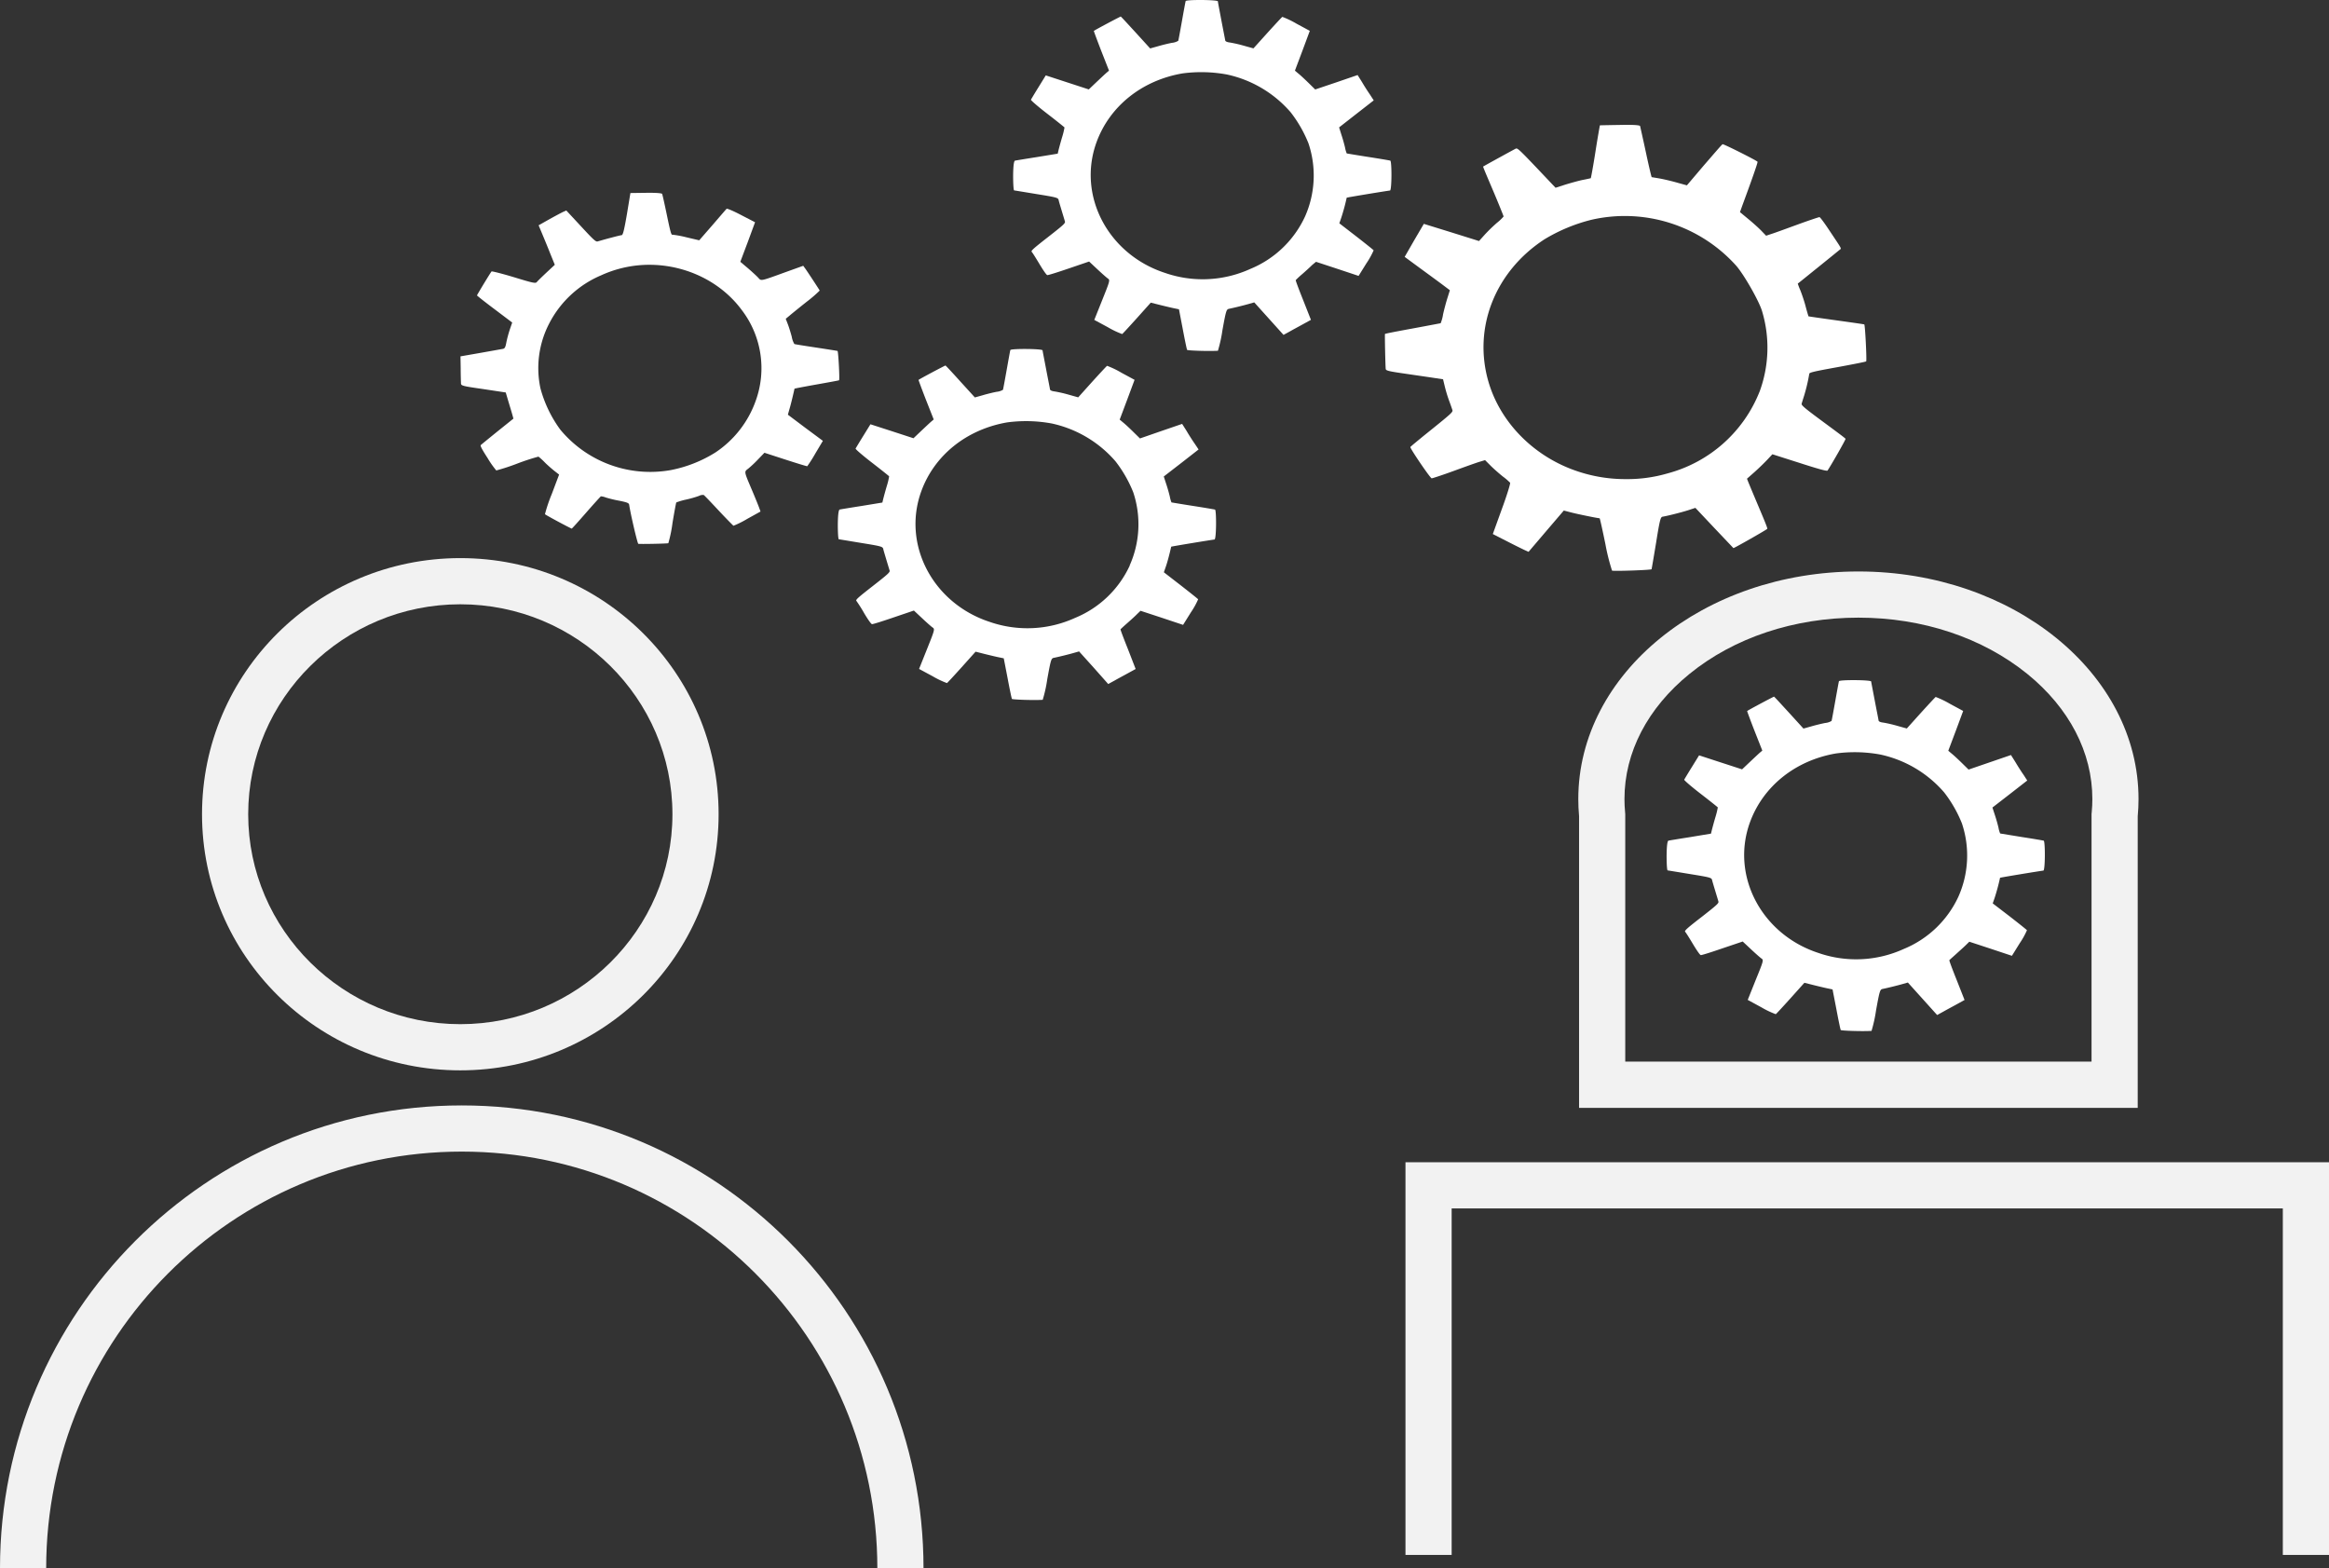 <svg xmlns="http://www.w3.org/2000/svg" viewBox="0 0 807 543.37"><rect x="0" y="0" width="807" height="543.37" fill="#333333" stroke="none"/><defs><style>.cls-1{fill:#f2f2f2;}.cls-2{fill:none;stroke:#f2f2f2;stroke-miterlimit:10;stroke-width:16px;}.cls-3{fill:#fff;}</style></defs><title>ml_1</title><g id="Ebene_2" data-name="Ebene 2"><g id="Ebene_1-2" data-name="Ebene 1"><path class="cls-1" d="M159.5,209.37C200,209.37,233,242,233,282.11s-33,72.74-73.5,72.74S86,322.21,86,282.11s33-72.74,73.5-72.74m0-16c-49.43,0-89.5,39.73-89.5,88.74s40.07,88.74,89.5,88.74S249,331.12,249,282.11s-40.07-88.74-89.5-88.74Z"/><path class="cls-2" d="M8,543.37C8,459.2,76.05,391,160,391s152,68.23,152,152.4"/><polyline class="cls-2" points="495 538.74 495 410.69 799 410.69 799 538.74"/><path class="cls-1" d="M643.94,214c22.26,0,43,6.93,58.54,19.51C717,245.3,725,260.69,725,276.84c0,1.49-.07,3-.21,4.5l-.07.73v85.74H563.15V282.08l-.06-.74c-.14-1.49-.21-3-.21-4.5,0-16.15,8-31.54,22.52-43.34C600.88,220.92,621.68,214,643.94,214m0-16c-53.61,0-97.06,35.3-97.06,78.85q0,3,.27,6v101H740.72v-101q.28-3,.28-6c0-43.55-43.46-78.85-97.06-78.85Z"/><path class="cls-3" d="M275.29,134.68c0-.07,3.47-.72,7.72-1.48s7.74-1.38,7.74-1.46c.24-.63-.28-10.09-.55-10.15s-3.58-.59-7.49-1.18-7.25-1.12-7.46-1.21a7.47,7.47,0,0,1-.9-2.5c-.32-1.24-.91-3.16-1.32-4.25l-.77-2,1.3-1.07c.7-.61,3.37-2.77,5.95-4.82a45.25,45.25,0,0,0,4.52-3.89c-.22-.43-4.06-6.27-4.86-7.41l-.85-1.17L273,94c-9.87,3.57-9.14,3.43-10.33,2.16-.54-.58-2.17-2.07-3.55-3.26l-2.6-2.19,2.58-6.85L261.63,77l-4.76-2.46c-2.62-1.38-4.9-2.36-5.1-2.19s-2.36,2.7-4.88,5.62l-4.61,5.29-4.47-1.05a36.25,36.25,0,0,0-4.75-.89c-.46.2-.72-.69-2.08-7.26-.74-3.54-1.43-6.65-1.56-6.89s-2.27-.42-5.6-.36l-5.38.07-1.2,7.26c-.9,5.28-1.38,7.29-1.81,7.33s-2.18.49-4.12,1-3.85,1.08-4.24,1.18c-.64.17-1.43-.57-5.78-5.27l-5.06-5.45-1,.44c-.53.23-2.71,1.39-4.82,2.56l-3.78,2.13L187.86,81c.66,1.58,1.94,4.66,2.79,6.83l1.59,3.91-2.86,2.67c-1.58,1.49-3.08,2.94-3.35,3.29-.43.57-1.34.37-7.93-1.65-4.08-1.23-7.57-2.11-7.77-2s-4.76,7.64-5.06,8.3c0,.09,2.71,2.25,6.08,4.77l6.13,4.63-.79,2.3a42.61,42.61,0,0,0-1.22,4.49c-.31,1.75-.56,2.2-1.18,2.33l-7.73,1.38-7,1.22.07,4.18c0,2.31.08,4.58.1,5.09,0,.9.3,1,7.75,2.07l7.76,1.17,1,3.38c.57,1.89,1.18,3.91,1.35,4.55l.31,1.13-5.48,4.4c-3,2.43-5.66,4.59-5.84,4.78s.16,1.09,2.38,4.5a32.34,32.34,0,0,0,3,4.28,72.7,72.7,0,0,0,7.29-2.39,77,77,0,0,1,7.33-2.4,20.88,20.88,0,0,1,2.19,2c1,1,2.56,2.35,3.39,3l1.57,1.22-2.53,6.72a53.87,53.87,0,0,0-2.37,7c.13.24,8.15,4.55,9.27,5,.06.05,2.32-2.46,5-5.53s5-5.6,5.1-5.66a5.89,5.89,0,0,1,1.71.41,41.4,41.4,0,0,0,4.71,1.13c2.72.55,3.28.79,3.39,1.38.47,3.24,2.87,13.44,3.16,13.54.47.13,10-.05,10.41-.21a47,47,0,0,0,1.44-7c.62-3.77,1.23-7,1.31-7.12a21.38,21.38,0,0,1,3.42-1,38.29,38.29,0,0,0,4.47-1.28,2.75,2.75,0,0,1,1.62-.31c.23.13,2.56,2.58,5.21,5.42s5,5.19,5.1,5.24a33.26,33.26,0,0,0,4.85-2.43l4.52-2.5-.48-1.32c-.25-.72-1.29-3.26-2.27-5.6-3.07-7.23-3-6.78-1.43-8a40.6,40.6,0,0,0,3.44-3.26l2.1-2.18,7.31,2.38c4,1.29,7.4,2.34,7.53,2.28a48.64,48.64,0,0,0,2.82-4.45l2.59-4.34-6.11-4.53L273,143.68l.56-2C274,140.3,275.08,135.75,275.29,134.68Zm-13.4,4.09a35.9,35.9,0,0,1-14,18,45.42,45.42,0,0,1-15.5,6.11,40.49,40.49,0,0,1-38.23-14,43,43,0,0,1-6.9-14.35A33.5,33.5,0,0,1,190.34,112a36,36,0,0,1,18-16.63A40.22,40.22,0,0,1,220.46,92c14.21-1.6,28.46,4.41,36.58,15.44A33.15,33.15,0,0,1,261.89,138.77Z"/><path class="cls-3" d="M625.16,137a60.91,60.91,0,0,0,1.75-7.46c0-.47,1.38-.81,9.84-2.34,5.41-1,9.82-1.86,9.89-2,.23-.67-.38-12.71-.67-12.8s-4.63-.71-9.82-1.43-9.5-1.34-9.51-1.37-.51-1.59-1-3.49-1.39-4.47-1.88-5.67a20.33,20.33,0,0,1-.83-2.19c.06,0,3.24-2.59,7.08-5.68s7.22-5.85,7.5-6.07c.58-.46.82,0-3.3-6.16-1.83-2.79-3.52-5.11-3.76-5.11s-3.63,1.13-7.61,2.58-8,2.93-9,3.23l-1.88.63-1.55-1.61c-.83-.88-2.87-2.73-4.51-4.08l-3-2.48.77-2.16c3.52-9.54,5.45-15.06,5.32-15.29-.23-.43-11.78-6.21-12.1-6.08s-3,3.32-6.38,7.19l-6,7.06-3.36-.93c-1.83-.53-4.56-1.17-6-1.43s-2.75-.45-2.84-.48-1-3.86-2-8.56-1.95-8.79-2-9.1-1.56-.54-7-.43c-3.77.06-6.91.12-6.94.14s-.77,4.15-1.55,9.15-1.55,9.15-1.62,9.17-1.26.3-2.63.56-4,1-6,1.6L539,65.05l-6.56-6.92c-5.72-6-6.63-6.89-7.18-6.65S514,57.61,513.91,57.71s1.57,3.92,3.55,8.59S521,74.9,521,75a15.63,15.63,0,0,1-2.28,2.18,54.84,54.84,0,0,0-4.24,4.11l-2,2.22-9.58-3-9.54-2.95L490,83.29,486.72,89l4.81,3.54c2.65,1.94,6.19,4.53,7.85,5.76l3,2.26-.83,2.65c-.47,1.47-1.15,4-1.52,5.67a13.1,13.1,0,0,1-.85,3.12c-.1,0-4.46.85-9.7,1.81s-9.54,1.78-9.59,1.91c-.09.29.14,11.33.27,12.15.09.53,1.14.79,5.84,1.47l9.86,1.44,4.16.63.54,2.24a49.21,49.21,0,0,0,1.49,5c.55,1.46,1.07,3,1.2,3.38.21.76.06.93-9.81,8.86-2.53,2.07-4.7,3.85-4.75,4-.16.42,6.89,10.81,7.39,10.84.26,0,3.75-1.14,7.79-2.62s8.06-2.92,9-3.17l1.7-.52,2,2c1.1,1.09,3,2.75,4.18,3.69a20.16,20.16,0,0,1,2.51,2.15c.14.26-1.12,4.37-2.87,9.11l-3.13,8.66,4.94,2.52c2.7,1.39,5.51,2.77,6.19,3.08l1.26.56,6.11-7.17,6.1-7.13,2.63.68c1.94.51,8.78,1.93,9.79,2,.08,0,1,4.08,2,9a72.74,72.74,0,0,0,2.29,9.14c.92.24,13.62-.2,13.7-.49s.76-4.31,1.57-9.19c1.24-7.74,1.53-8.89,2.22-9,1.75-.29,6.57-1.5,8.9-2.25l2.49-.82,6.54,6.94c3.6,3.79,6.58,6.94,6.64,7,.21.08,11.61-6.41,11.74-6.68s-1.51-4.1-3.48-8.77-3.58-8.51-3.55-8.6l2.63-2.32c1.39-1.24,3.34-3.13,4.35-4.2l1.81-1.94,9.41,3c6.5,2.1,9.48,2.91,9.69,2.65,1-1.4,6.36-10.75,6.25-11s-3.58-2.79-7.75-5.88c-6.55-4.84-7.6-5.74-7.46-6.29C624.38,139.48,624.77,138.22,625.16,137Zm-15.49-1.26A47.38,47.38,0,0,1,577.89,164,49.93,49.93,0,0,1,563.15,166a51.79,51.79,0,0,1-16.2-2.59c-15.13-4.92-27-16.78-31.19-31.12-5.43-18.65,2.23-38.19,19.39-49.37a58.87,58.87,0,0,1,16.36-6.79A51.86,51.86,0,0,1,601.45,91.9c2.67,2.95,7.91,12.1,9.07,15.78A44,44,0,0,1,609.67,135.77Z"/><path class="cls-3" d="M421,176.56c-.19-.06-3.65-.66-7.66-1.28s-7.33-1.2-7.42-1.2a10.05,10.05,0,0,1-.57-2c-.26-1.12-.82-3.13-1.29-4.49l-.81-2.5,6.06-4.68,6-4.68L414,153.77c-.7-1-2-3-2.82-4.42l-1.57-2.48-7.35,2.52L395,151.91l-2.24-2.2c-1.23-1.22-2.81-2.69-3.5-3.25l-1.29-1.07,2.6-6.91,2.56-6.88-4.61-2.49a30.83,30.83,0,0,0-4.91-2.36c-.16.07-2.47,2.56-5.17,5.53l-4.84,5.39-3.21-.9a46,46,0,0,0-4.88-1.13c-1.07-.13-1.66-.39-1.7-.79s-.65-3.35-1.3-6.78-1.25-6.43-1.26-6.68c-.05-.58-11-.66-11.17-.1-.07.18-.63,3.29-1.27,6.88s-1.21,6.7-1.28,6.88a5.2,5.2,0,0,1-2.18.7c-1.14.21-3.34.74-4.84,1.19l-2.72.76-5-5.49c-2.76-3.06-5.07-5.56-5.2-5.57s-9.2,4.77-9.32,5c0,.09,1.14,3.21,2.6,6.95l2.66,6.74-.84.72c-.45.38-2,1.84-3.49,3.24l-2.68,2.55-7.45-2.43L301.61,147l-2.47,4c-1.39,2.24-2.58,4.23-2.68,4.42s2.46,2.4,5.7,4.9,5.89,4.63,5.93,4.72a24,24,0,0,1-.79,3.28c-.52,1.73-1.05,3.74-1.24,4.46l-.32,1.34-7.08,1.16c-3.89.61-7.39,1.19-7.71,1.26s-.61,1.4-.65,5.21c0,2.78.14,5.09.35,5.1s3.71.6,7.78,1.27c6.8,1.1,7.4,1.25,7.61,2.05.09.49.61,2.18,1.1,3.83s1,3.28,1.11,3.68c.18.59-.59,1.27-5.85,5.38-4.95,3.86-6,4.77-5.67,5.12a49.24,49.24,0,0,1,2.67,4.22c1.32,2.22,2.43,3.8,2.74,3.85s3.63-1,7.48-2.32l7.05-2.39,2.85,2.67c1.57,1.48,3.22,2.93,3.65,3.22.79.51.71.81-1.95,7.44l-2.76,6.9,4.66,2.51a31.47,31.47,0,0,0,5,2.39c.17-.08,2.44-2.55,5.11-5.51l4.81-5.37,3.39.86c1.9.46,4.11,1,4.93,1.14l1.44.3,1.32,6.81c.71,3.78,1.38,7,1.51,7.25s7.3.51,10.67.32a47.35,47.35,0,0,0,1.58-7.16c1.19-6.58,1.36-7.18,2.19-7.37,2-.4,5.7-1.33,7.21-1.78l1.62-.46,5.07,5.63L384,237l2.23-1.22c1.22-.7,3.37-1.84,4.76-2.61l2.51-1.38L390.87,225c-1.5-3.73-2.67-6.85-2.61-6.95s1.08-1.05,2.3-2.12,2.76-2.46,3.42-3.14l1.21-1.17,7.37,2.42,7.38,2.46,2.69-4.31a27.43,27.43,0,0,0,2.53-4.55c-.08-.15-2.77-2.29-6-4.81l-5.88-4.55.65-1.86c.52-1.48,1.21-4,1.89-7,0-.09,14-2.39,15-2.49C421.5,186.87,421.52,176.72,421,176.56Zm-29.52,19.35a35.84,35.84,0,0,1-19,18.19,39.84,39.84,0,0,1-29.54,1.37c-19.71-6.43-30.42-26.78-23.72-45.24,4.53-12.5,15.72-21.46,29.75-23.88a49.19,49.19,0,0,1,15.44.37,40.5,40.5,0,0,1,22.1,13.1,44.17,44.17,0,0,1,6.17,10.77A35,35,0,0,1,391.43,195.91Z"/><path class="cls-3" d="M481.73,55.65c-.2-.07-3.66-.66-7.66-1.28s-7.34-1.2-7.42-1.2a9.08,9.08,0,0,1-.58-2c-.26-1.12-.81-3.13-1.28-4.5L464,44.14l6-4.69,6-4.67-1.24-1.92c-.7-1-2-3-2.82-4.42L470.41,26l-7.34,2.52L455.72,31l-2.23-2.19c-1.24-1.22-2.82-2.69-3.51-3.25l-1.29-1.08,2.6-6.9,2.56-6.89-4.61-2.49a31.42,31.42,0,0,0-4.9-2.35c-.17.07-2.47,2.56-5.17,5.53l-4.85,5.38-3.21-.89a46,46,0,0,0-4.88-1.13c-1.07-.13-1.65-.39-1.7-.79s-.65-3.35-1.3-6.78S422,.73,422,.47c-.06-.57-11-.65-11.17-.09-.07.18-.64,3.29-1.28,6.88s-1.21,6.69-1.28,6.87a5.08,5.08,0,0,1-2.18.71c-1.14.21-3.33.74-4.84,1.18l-2.72.76-5-5.49c-2.76-3-5.07-5.55-5.2-5.56s-9.2,4.77-9.32,5c0,.09,1.14,3.21,2.61,7l2.65,6.74-.84.72c-.45.38-2,1.84-3.49,3.24l-2.68,2.55-7.45-2.43-7.45-2.43-2.47,4c-1.39,2.23-2.57,4.23-2.67,4.42s2.45,2.4,5.7,4.9,5.88,4.63,5.93,4.72a25.3,25.3,0,0,1-.8,3.28c-.52,1.73-1.05,3.74-1.24,4.46l-.31,1.34-7.08,1.16c-3.89.61-7.39,1.19-7.72,1.26s-.61,1.4-.65,5.21c0,2.78.14,5.08.35,5.1s3.71.6,7.78,1.27c6.8,1.1,7.4,1.25,7.62,2,.09.49.6,2.17,1.1,3.83s1,3.28,1.1,3.68c.19.59-.59,1.27-5.85,5.38-4.95,3.86-6,4.77-5.67,5.12s1.42,2.11,2.68,4.21,2.42,3.81,2.73,3.86,3.63-1,7.49-2.32l7-2.39,2.85,2.67c1.58,1.48,3.22,2.92,3.65,3.22.8.51.71.81-1.95,7.44l-2.76,6.9,4.66,2.51a30.91,30.91,0,0,0,5,2.39c.16-.08,2.43-2.55,5.1-5.51l4.81-5.37,3.39.85c1.91.47,4.12,1,4.93,1.15l1.45.3,1.31,6.81c.71,3.78,1.38,7,1.51,7.25s7.3.5,10.68.31a48.87,48.87,0,0,0,1.57-7.16c1.19-6.57,1.36-7.17,2.2-7.36,2-.41,5.69-1.33,7.2-1.78l1.62-.46,5.07,5.63,5.07,5.63,2.24-1.22c1.21-.7,3.37-1.84,4.75-2.61l2.51-1.38-2.67-6.77c-1.49-3.73-2.67-6.85-2.6-7a30.36,30.36,0,0,1,2.3-2.12c1.22-1.07,2.76-2.47,3.42-3.14L456,90.71l7.36,2.42,7.39,2.46,2.69-4.32a28,28,0,0,0,2.53-4.54c-.08-.15-2.77-2.3-6-4.81l-5.89-4.55.65-1.87a69,69,0,0,0,1.9-7c0-.09,14-2.39,15-2.49C482.28,66,482.3,55.81,481.73,55.65ZM452.2,75a35.89,35.89,0,0,1-19,18.19,39.8,39.8,0,0,1-29.54,1.36c-19.72-6.42-30.43-26.77-23.73-45.23,4.54-12.5,15.73-21.46,29.76-23.88a49.12,49.12,0,0,1,15.43.37,40.43,40.43,0,0,1,22.1,13.1,44.17,44.17,0,0,1,6.17,10.77A35,35,0,0,1,452.2,75Z"/><path class="cls-3" d="M708.14,291.27c-.2-.07-3.66-.66-7.67-1.28l-7.41-1.21a8.71,8.71,0,0,1-.58-2c-.26-1.12-.82-3.13-1.29-4.5l-.81-2.49,6.06-4.69,6-4.67-1.24-1.92c-.71-1-2-3-2.83-4.42l-1.57-2.49-7.35,2.52-7.34,2.52-2.23-2.19c-1.24-1.22-2.82-2.69-3.51-3.25l-1.29-1.08,2.6-6.9,2.56-6.89-4.61-2.49a32.5,32.5,0,0,0-4.91-2.36c-.16.08-2.46,2.57-5.17,5.54l-4.84,5.38-3.21-.89a46.53,46.53,0,0,0-4.88-1.14c-1.07-.12-1.66-.38-1.7-.78s-.65-3.35-1.3-6.78-1.24-6.43-1.26-6.69c0-.57-11-.65-11.17-.09-.06.18-.63,3.29-1.27,6.88s-1.21,6.69-1.28,6.87a5.14,5.14,0,0,1-2.18.71c-1.14.21-3.33.74-4.84,1.18l-2.72.76-5-5.49c-2.76-3-5.07-5.55-5.2-5.57s-9.2,4.78-9.32,5c0,.09,1.14,3.21,2.6,6.95l2.66,6.74-.84.71c-.45.39-2,1.85-3.49,3.25l-2.68,2.54-7.45-2.42-7.45-2.43-2.47,4c-1.39,2.23-2.58,4.23-2.68,4.42s2.46,2.4,5.7,4.9,5.89,4.62,5.94,4.72a27.38,27.38,0,0,1-.8,3.28c-.52,1.73-1.05,3.74-1.24,4.46l-.32,1.34L585.85,290c-3.9.61-7.39,1.19-7.72,1.26s-.61,1.4-.65,5.21c0,2.78.14,5.08.35,5.1s3.71.6,7.78,1.27c6.8,1.1,7.4,1.25,7.61,2,.1.49.61,2.17,1.11,3.83s1,3.28,1.1,3.68c.19.59-.59,1.27-5.85,5.38-5,3.86-6,4.77-5.67,5.12s1.42,2.11,2.68,4.21,2.42,3.81,2.73,3.86,3.63-1,7.48-2.33l7.05-2.38,2.85,2.67c1.58,1.48,3.22,2.92,3.65,3.22.79.51.71.81-2,7.44l-2.76,6.9L610.3,349a31.47,31.47,0,0,0,5,2.39c.17-.08,2.44-2.55,5.11-5.51l4.81-5.37,3.39.85c1.9.47,4.11,1,4.93,1.15l1.44.3,1.32,6.81c.71,3.77,1.38,7,1.51,7.25s7.3.5,10.68.31a49.26,49.26,0,0,0,1.57-7.16c1.19-6.57,1.36-7.18,2.2-7.36,2-.41,5.69-1.33,7.2-1.78l1.62-.46,5.07,5.63,5.07,5.63,2.24-1.23c1.21-.69,3.37-1.83,4.75-2.6l2.51-1.38-2.67-6.77c-1.49-3.73-2.67-6.85-2.6-7s1.07-1,2.29-2.11,2.76-2.47,3.43-3.14l1.2-1.17,7.37,2.42,7.39,2.46,2.68-4.32a27.12,27.12,0,0,0,2.53-4.54c-.07-.15-2.77-2.3-6-4.81L690.48,313l.65-1.87a72.37,72.37,0,0,0,1.89-7c0-.09,14-2.39,15-2.49C708.69,301.57,708.7,291.43,708.14,291.27Zm-29.53,19.35a35.88,35.88,0,0,1-19,18.19,39.77,39.77,0,0,1-29.53,1.36c-19.72-6.42-30.43-26.77-23.73-45.23,4.54-12.5,15.73-21.46,29.75-23.88a48.88,48.88,0,0,1,15.44.37,40.47,40.47,0,0,1,22.1,13.1,44.17,44.17,0,0,1,6.17,10.77A35,35,0,0,1,678.61,310.62Z"/></g></g></svg>